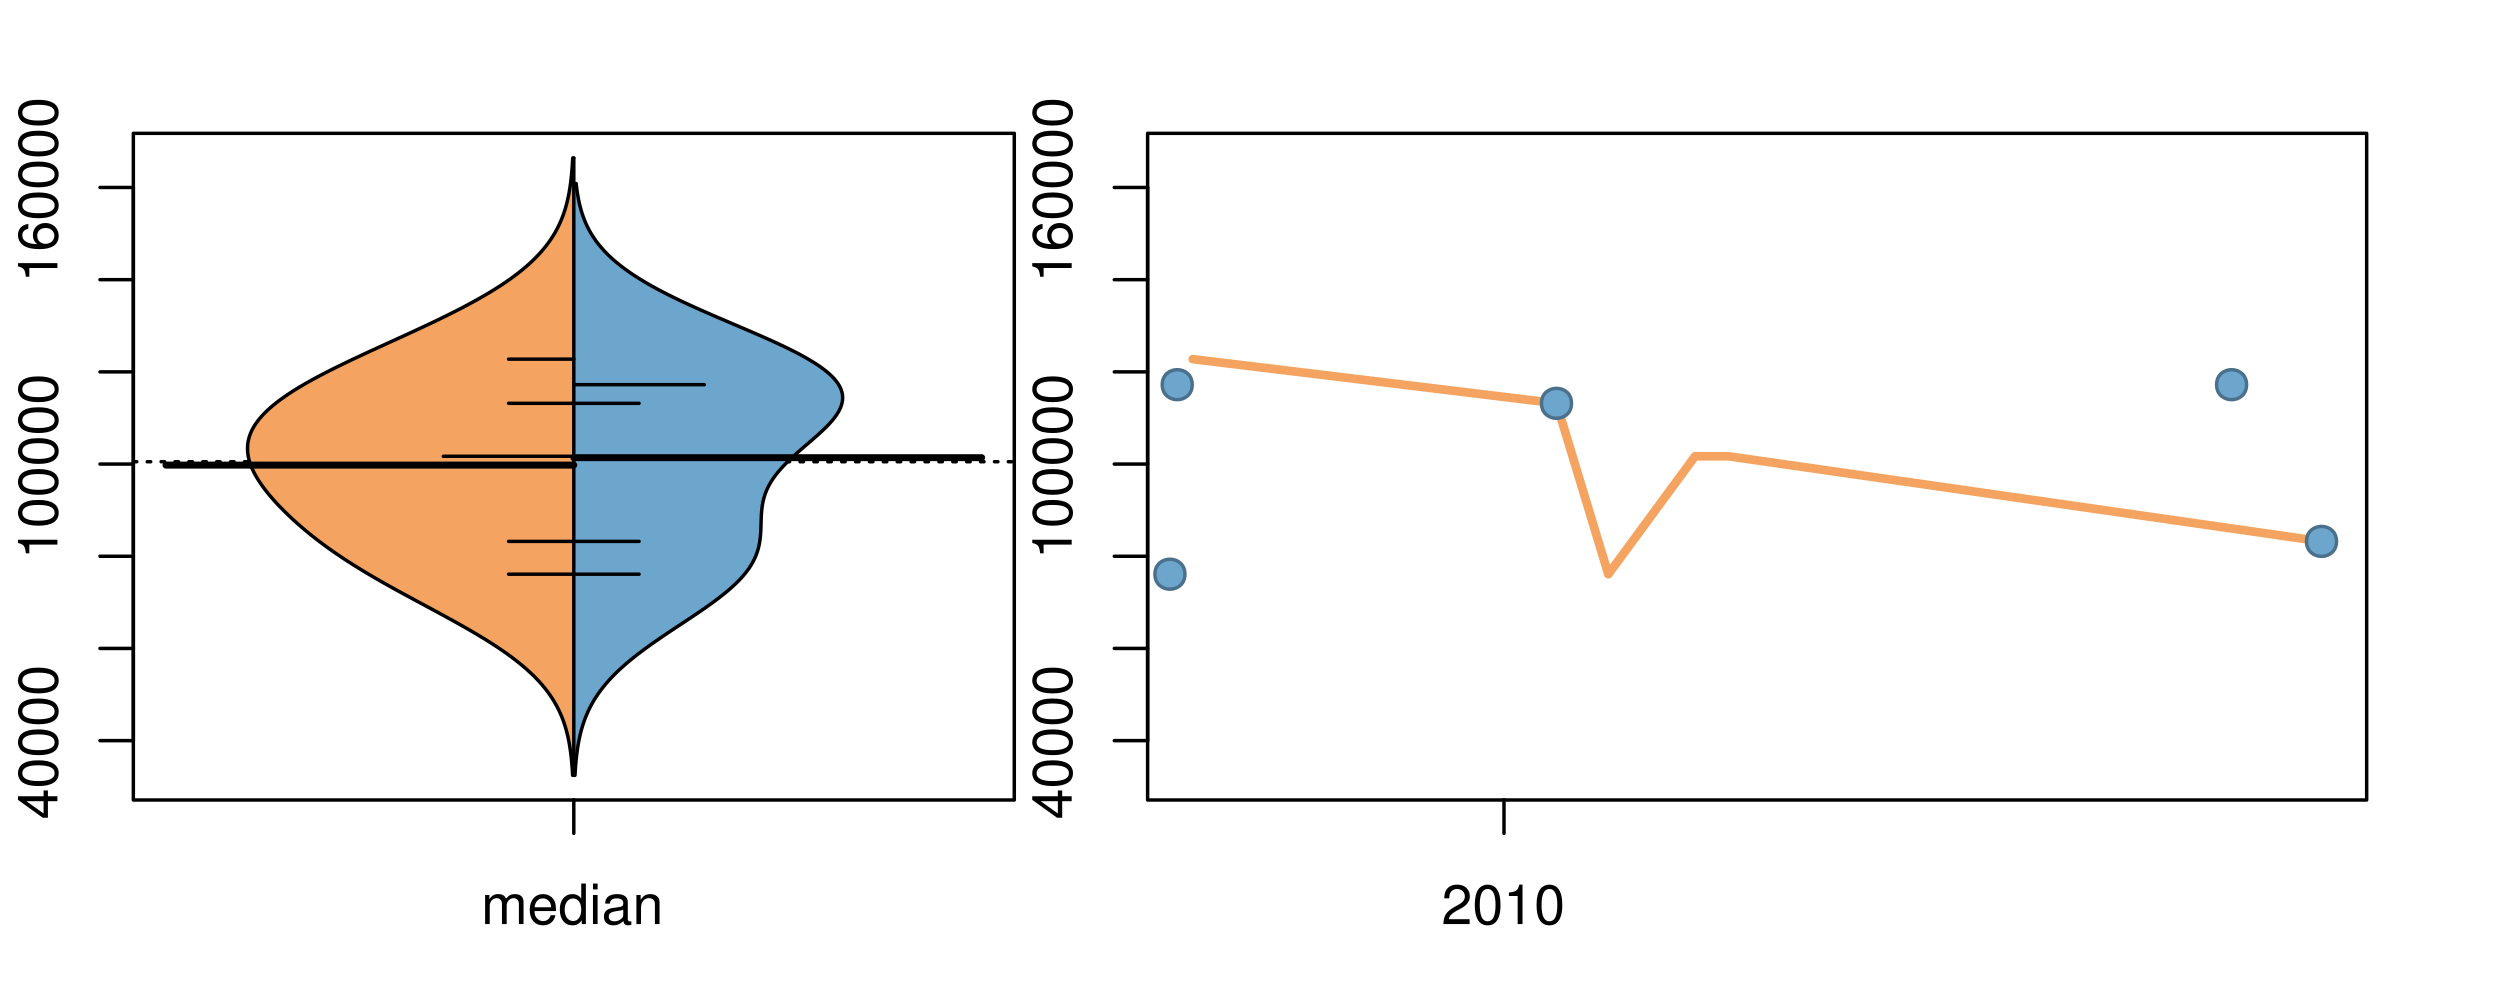 <?xml version="1.0" encoding="UTF-8"?>
<svg xmlns="http://www.w3.org/2000/svg" xmlns:xlink="http://www.w3.org/1999/xlink" width="540pt" height="216pt" viewBox="0 0 540 216" version="1.1">
<defs>
<g>
<symbol overflow="visible" id="glyph0-0">
<path style="stroke:none;" d="M -2.047 -3.922 L 0 -3.922 L 0 -4.984 L -2.047 -4.984 L -2.047 -6.234 L -2.984 -6.234 L -2.984 -4.984 L -8.516 -4.984 L -8.516 -4.203 L -3.156 -0.344 L -2.047 -0.344 Z M -2.984 -3.922 L -2.984 -1.266 L -6.703 -3.922 Z M -2.984 -3.922 "/>
</symbol>
<symbol overflow="visible" id="glyph0-1">
<path style="stroke:none;" d="M -8.516 -3.297 C -8.516 -2.516 -8.156 -1.781 -7.578 -1.344 C -6.828 -0.797 -5.688 -0.516 -4.109 -0.516 C -1.25 -0.516 0.281 -1.469 0.281 -3.297 C 0.281 -5.094 -1.25 -6.078 -4.047 -6.078 C -5.703 -6.078 -6.797 -5.812 -7.578 -5.25 C -8.172 -4.812 -8.516 -4.109 -8.516 -3.297 Z M -7.578 -3.297 C -7.578 -4.438 -6.422 -5 -4.141 -5 C -1.734 -5 -0.594 -4.453 -0.594 -3.281 C -0.594 -2.156 -1.781 -1.594 -4.109 -1.594 C -6.438 -1.594 -7.578 -2.156 -7.578 -3.297 Z M -7.578 -3.297 "/>
</symbol>
<symbol overflow="visible" id="glyph0-2">
<path style="stroke:none;" d="M -6.062 -3.109 L 0 -3.109 L 0 -4.156 L -8.516 -4.156 L -8.516 -3.469 C -7.203 -3.094 -7.016 -2.859 -6.812 -1.219 L -6.062 -1.219 Z M -6.062 -3.109 "/>
</symbol>
<symbol overflow="visible" id="glyph0-3">
<path style="stroke:none;" d="M -6.281 -5.969 C -7.688 -5.766 -8.516 -4.859 -8.516 -3.562 C -8.516 -2.625 -8.047 -1.781 -7.297 -1.281 C -6.469 -0.75 -5.422 -0.516 -3.875 -0.516 C -2.453 -0.516 -1.531 -0.734 -0.781 -1.234 C -0.094 -1.688 0.281 -2.438 0.281 -3.375 C 0.281 -4.984 -0.922 -6.156 -2.594 -6.156 C -4.172 -6.156 -5.297 -5.078 -5.297 -3.547 C -5.297 -2.719 -4.969 -2.047 -4.344 -1.594 C -6.422 -1.609 -7.578 -2.281 -7.578 -3.484 C -7.578 -4.234 -7.109 -4.75 -6.281 -4.922 Z M -4.359 -3.422 C -4.359 -4.438 -3.641 -5.078 -2.516 -5.078 C -1.438 -5.078 -0.656 -4.359 -0.656 -3.391 C -0.656 -2.406 -1.469 -1.656 -2.562 -1.656 C -3.625 -1.656 -4.359 -2.375 -4.359 -3.422 Z M -4.359 -3.422 "/>
</symbol>
<symbol overflow="visible" id="glyph0-4">
<path style="stroke:none;" d="M -8.75 -5.938 L -8.75 -4.938 L -5.5 -4.938 C -6.125 -4.531 -6.469 -3.859 -6.469 -3.016 C -6.469 -1.375 -5.156 -0.312 -3.156 -0.312 C -1.031 -0.312 0.281 -1.359 0.281 -3.047 C 0.281 -3.906 -0.047 -4.516 -0.828 -5.047 L 0 -5.047 L 0 -5.938 Z M -5.531 -3.188 C -5.531 -4.266 -4.578 -4.938 -3.078 -4.938 C -1.625 -4.938 -0.656 -4.25 -0.656 -3.188 C -0.656 -2.094 -1.625 -1.359 -3.094 -1.359 C -4.562 -1.359 -5.531 -2.094 -5.531 -3.188 Z M -5.531 -3.188 "/>
</symbol>
<symbol overflow="visible" id="glyph0-5">
<path style="stroke:none;" d="M -6.281 -3.094 L -6.281 -2.047 L -7.266 -2.047 C -7.688 -2.047 -7.906 -2.297 -7.906 -2.75 C -7.906 -2.828 -7.906 -2.875 -7.891 -3.094 L -8.719 -3.094 C -8.766 -2.875 -8.781 -2.734 -8.781 -2.531 C -8.781 -1.609 -8.25 -1.062 -7.359 -1.062 L -6.281 -1.062 L -6.281 -0.219 L -5.469 -0.219 L -5.469 -1.062 L 0 -1.062 L 0 -2.047 L -5.469 -2.047 L -5.469 -3.094 Z M -6.281 -3.094 "/>
</symbol>
<symbol overflow="visible" id="glyph0-6">
<path style="stroke:none;" d="M 1.516 -6.938 L 1.516 0.266 L 2.109 0.266 L 2.109 -6.938 Z M 1.516 -6.938 "/>
</symbol>
<symbol overflow="visible" id="glyph0-7">
<path style="stroke:none;" d="M -6.469 -3.266 C -6.469 -1.5 -5.203 -0.438 -3.094 -0.438 C -0.984 -0.438 0.281 -1.484 0.281 -3.281 C 0.281 -5.047 -0.984 -6.125 -3.047 -6.125 C -5.219 -6.125 -6.469 -5.078 -6.469 -3.266 Z M -5.547 -3.281 C -5.547 -4.406 -4.625 -5.078 -3.062 -5.078 C -1.578 -5.078 -0.641 -4.375 -0.641 -3.281 C -0.641 -2.156 -1.578 -1.469 -3.094 -1.469 C -4.609 -1.469 -5.547 -2.156 -5.547 -3.281 Z M -5.547 -3.281 "/>
</symbol>
<symbol overflow="visible" id="glyph0-8">
<path style="stroke:none;" d="M -8.75 -1.828 L -8.75 -0.812 L 0 -0.812 L 0 -1.828 Z M -8.75 -1.828 "/>
</symbol>
<symbol overflow="visible" id="glyph0-9">
<path style="stroke:none;" d="M -1.25 -2.297 L -1.25 -1.047 L 0 -1.047 L 0 -2.297 Z M -1.25 -2.297 "/>
</symbol>
<symbol overflow="visible" id="glyph0-10">
<path style="stroke:none;" d="M 0 -3.422 L -6.281 -5.828 L -6.281 -4.703 L -1.188 -2.922 L -6.281 -1.25 L -6.281 -0.125 L 0 -2.328 Z M 0 -3.422 "/>
</symbol>
<symbol overflow="visible" id="glyph0-11">
<path style="stroke:none;" d="M -0.594 -6.422 C -0.562 -6.312 -0.562 -6.266 -0.562 -6.203 C -0.562 -5.859 -0.75 -5.656 -1.062 -5.656 L -4.75 -5.656 C -5.875 -5.656 -6.469 -4.844 -6.469 -3.297 C -6.469 -2.391 -6.203 -1.625 -5.734 -1.219 C -5.406 -0.922 -5.047 -0.797 -4.422 -0.781 L -4.422 -1.781 C -5.203 -1.875 -5.547 -2.328 -5.547 -3.266 C -5.547 -4.156 -5.203 -4.672 -4.609 -4.672 L -4.344 -4.672 C -3.922 -4.672 -3.75 -4.422 -3.641 -3.625 C -3.469 -2.203 -3.422 -1.984 -3.266 -1.609 C -2.969 -0.875 -2.406 -0.5 -1.578 -0.5 C -0.438 -0.5 0.281 -1.297 0.281 -2.562 C 0.281 -3.359 0 -4 -0.641 -4.703 C -0.016 -4.781 0.281 -5.094 0.281 -5.734 C 0.281 -5.938 0.25 -6.094 0.172 -6.422 Z M -1.984 -4.672 C -1.641 -4.672 -1.438 -4.578 -1.156 -4.266 C -0.797 -3.859 -0.594 -3.375 -0.594 -2.781 C -0.594 -2 -0.969 -1.547 -1.609 -1.547 C -2.266 -1.547 -2.609 -1.984 -2.766 -3.062 C -2.906 -4.109 -2.953 -4.328 -3.109 -4.672 Z M -1.984 -4.672 "/>
</symbol>
<symbol overflow="visible" id="glyph0-12">
<path style="stroke:none;" d="M 0 -5.781 L -6.281 -5.781 L -6.281 -4.781 L -2.719 -4.781 C -1.438 -4.781 -0.594 -4.109 -0.594 -3.078 C -0.594 -2.281 -1.078 -1.781 -1.844 -1.781 L -6.281 -1.781 L -6.281 -0.781 L -1.438 -0.781 C -0.391 -0.781 0.281 -1.562 0.281 -2.781 C 0.281 -3.703 -0.047 -4.297 -0.875 -4.891 L 0 -4.891 Z M 0 -5.781 "/>
</symbol>
<symbol overflow="visible" id="glyph0-13">
<path style="stroke:none;" d="M -2.812 -6.156 C -3.766 -6.156 -4.344 -6.078 -4.812 -5.906 C -5.844 -5.5 -6.469 -4.531 -6.469 -3.359 C -6.469 -1.609 -5.125 -0.484 -3.062 -0.484 C -1 -0.484 0.281 -1.578 0.281 -3.344 C 0.281 -4.781 -0.547 -5.766 -1.906 -6.031 L -1.906 -5.016 C -1.078 -4.734 -0.641 -4.172 -0.641 -3.375 C -0.641 -2.734 -0.938 -2.203 -1.469 -1.859 C -1.828 -1.625 -2.188 -1.531 -2.812 -1.531 Z M -3.625 -1.547 C -4.781 -1.625 -5.547 -2.344 -5.547 -3.344 C -5.547 -4.328 -4.734 -5.094 -3.703 -5.094 C -3.672 -5.094 -3.641 -5.094 -3.625 -5.078 Z M -3.625 -1.547 "/>
</symbol>
<symbol overflow="visible" id="glyph1-0">
<path style="stroke:none;" d="M 0.844 -6.281 L 0.844 0 L 1.844 0 L 1.844 -3.953 C 1.844 -4.859 2.516 -5.594 3.328 -5.594 C 4.062 -5.594 4.484 -5.141 4.484 -4.328 L 4.484 0 L 5.5 0 L 5.5 -3.953 C 5.5 -4.859 6.156 -5.594 6.969 -5.594 C 7.703 -5.594 8.141 -5.125 8.141 -4.328 L 8.141 0 L 9.141 0 L 9.141 -4.719 C 9.141 -5.844 8.5 -6.469 7.312 -6.469 C 6.484 -6.469 5.969 -6.219 5.391 -5.516 C 5.016 -6.188 4.516 -6.469 3.703 -6.469 C 2.859 -6.469 2.297 -6.156 1.766 -5.406 L 1.766 -6.281 Z M 0.844 -6.281 "/>
</symbol>
<symbol overflow="visible" id="glyph1-1">
<path style="stroke:none;" d="M 6.156 -2.812 C 6.156 -3.766 6.078 -4.344 5.906 -4.812 C 5.5 -5.844 4.531 -6.469 3.359 -6.469 C 1.609 -6.469 0.484 -5.125 0.484 -3.062 C 0.484 -1 1.578 0.281 3.344 0.281 C 4.781 0.281 5.766 -0.547 6.031 -1.906 L 5.016 -1.906 C 4.734 -1.078 4.172 -0.641 3.375 -0.641 C 2.734 -0.641 2.203 -0.938 1.859 -1.469 C 1.625 -1.828 1.531 -2.188 1.531 -2.812 Z M 1.547 -3.625 C 1.625 -4.781 2.344 -5.547 3.344 -5.547 C 4.328 -5.547 5.094 -4.734 5.094 -3.703 C 5.094 -3.672 5.094 -3.641 5.078 -3.625 Z M 1.547 -3.625 "/>
</symbol>
<symbol overflow="visible" id="glyph1-2">
<path style="stroke:none;" d="M 5.938 -8.75 L 4.938 -8.75 L 4.938 -5.5 C 4.531 -6.125 3.859 -6.469 3.016 -6.469 C 1.375 -6.469 0.312 -5.156 0.312 -3.156 C 0.312 -1.031 1.359 0.281 3.047 0.281 C 3.906 0.281 4.516 -0.047 5.047 -0.828 L 5.047 0 L 5.938 0 Z M 3.188 -5.531 C 4.266 -5.531 4.938 -4.578 4.938 -3.078 C 4.938 -1.625 4.25 -0.656 3.188 -0.656 C 2.094 -0.656 1.359 -1.625 1.359 -3.094 C 1.359 -4.562 2.094 -5.531 3.188 -5.531 Z M 3.188 -5.531 "/>
</symbol>
<symbol overflow="visible" id="glyph1-3">
<path style="stroke:none;" d="M 1.797 -6.281 L 0.797 -6.281 L 0.797 0 L 1.797 0 Z M 1.797 -8.75 L 0.797 -8.75 L 0.797 -7.484 L 1.797 -7.484 Z M 1.797 -8.75 "/>
</symbol>
<symbol overflow="visible" id="glyph1-4">
<path style="stroke:none;" d="M 6.422 -0.594 C 6.312 -0.562 6.266 -0.562 6.203 -0.562 C 5.859 -0.562 5.656 -0.75 5.656 -1.062 L 5.656 -4.75 C 5.656 -5.875 4.844 -6.469 3.297 -6.469 C 2.391 -6.469 1.625 -6.203 1.219 -5.734 C 0.922 -5.406 0.797 -5.047 0.781 -4.422 L 1.781 -4.422 C 1.875 -5.203 2.328 -5.547 3.266 -5.547 C 4.156 -5.547 4.672 -5.203 4.672 -4.609 L 4.672 -4.344 C 4.672 -3.922 4.422 -3.75 3.625 -3.641 C 2.203 -3.469 1.984 -3.422 1.609 -3.266 C 0.875 -2.969 0.5 -2.406 0.5 -1.578 C 0.5 -0.438 1.297 0.281 2.562 0.281 C 3.359 0.281 4 0 4.703 -0.641 C 4.781 -0.016 5.094 0.281 5.734 0.281 C 5.938 0.281 6.094 0.25 6.422 0.172 Z M 4.672 -1.984 C 4.672 -1.641 4.578 -1.438 4.266 -1.156 C 3.859 -0.797 3.375 -0.594 2.781 -0.594 C 2 -0.594 1.547 -0.969 1.547 -1.609 C 1.547 -2.266 1.984 -2.609 3.062 -2.766 C 4.109 -2.906 4.328 -2.953 4.672 -3.109 Z M 4.672 -1.984 "/>
</symbol>
<symbol overflow="visible" id="glyph1-5">
<path style="stroke:none;" d="M 0.844 -6.281 L 0.844 0 L 1.844 0 L 1.844 -3.469 C 1.844 -4.75 2.516 -5.594 3.547 -5.594 C 4.344 -5.594 4.844 -5.109 4.844 -4.359 L 4.844 0 L 5.844 0 L 5.844 -4.75 C 5.844 -5.797 5.062 -6.469 3.859 -6.469 C 2.922 -6.469 2.312 -6.109 1.766 -5.234 L 1.766 -6.281 Z M 0.844 -6.281 "/>
</symbol>
<symbol overflow="visible" id="glyph1-6">
<path style="stroke:none;" d="M 6.078 -1.047 L 1.594 -1.047 C 1.703 -1.734 2.094 -2.188 3.125 -2.797 L 4.328 -3.438 C 5.516 -4.094 6.125 -4.969 6.125 -6.016 C 6.125 -6.719 5.844 -7.375 5.344 -7.844 C 4.844 -8.297 4.219 -8.516 3.406 -8.516 C 2.328 -8.516 1.531 -8.125 1.062 -7.406 C 0.75 -6.953 0.625 -6.422 0.594 -5.562 L 1.656 -5.562 C 1.688 -6.125 1.766 -6.484 1.906 -6.75 C 2.188 -7.266 2.734 -7.578 3.375 -7.578 C 4.328 -7.578 5.047 -6.906 5.047 -5.984 C 5.047 -5.312 4.656 -4.734 3.906 -4.312 L 2.797 -3.688 C 1.016 -2.672 0.5 -1.875 0.406 0 L 6.078 0 Z M 6.078 -1.047 "/>
</symbol>
<symbol overflow="visible" id="glyph1-7">
<path style="stroke:none;" d="M 3.297 -8.516 C 2.516 -8.516 1.781 -8.156 1.344 -7.578 C 0.797 -6.828 0.516 -5.688 0.516 -4.109 C 0.516 -1.25 1.469 0.281 3.297 0.281 C 5.094 0.281 6.078 -1.25 6.078 -4.047 C 6.078 -5.703 5.812 -6.797 5.25 -7.578 C 4.812 -8.172 4.109 -8.516 3.297 -8.516 Z M 3.297 -7.578 C 4.438 -7.578 5 -6.422 5 -4.141 C 5 -1.734 4.453 -0.594 3.281 -0.594 C 2.156 -0.594 1.594 -1.781 1.594 -4.109 C 1.594 -6.438 2.156 -7.578 3.297 -7.578 Z M 3.297 -7.578 "/>
</symbol>
<symbol overflow="visible" id="glyph1-8">
<path style="stroke:none;" d="M 3.109 -6.062 L 3.109 0 L 4.156 0 L 4.156 -8.516 L 3.469 -8.516 C 3.094 -7.203 2.859 -7.016 1.219 -6.812 L 1.219 -6.062 Z M 3.109 -6.062 "/>
</symbol>
</g>
<clipPath id="clip1">
  <path d="M 28.801 28.801 L 220.086 28.801 L 220.086 173.801 L 28.801 173.801 Z M 28.801 28.801 "/>
</clipPath>
<clipPath id="clip2">
  <path d="M 247.887 28.801 L 512.199 28.801 L 512.199 173.801 L 247.887 173.801 Z M 247.887 28.801 "/>
</clipPath>
<clipPath id="clip3">
  <path d="M 233.484 14.398 L 526.598 14.398 L 526.598 188.199 L 233.484 188.199 Z M 233.484 14.398 "/>
</clipPath>
<clipPath id="clip4">
  <path d="M 247.887 28.801 L 512.199 28.801 L 512.199 173.801 L 247.887 173.801 Z M 247.887 28.801 "/>
</clipPath>
</defs>
<g id="surface966">
<path style="fill:none;stroke-width:0.75;stroke-linecap:round;stroke-linejoin:round;stroke:rgb(0%,0%,0%);stroke-opacity:1;stroke-miterlimit:10;" d="M 28.801 172.801 L 219.086 172.801 L 219.086 28.801 L 28.801 28.801 L 28.801 172.801 "/>
<path style="fill:none;stroke-width:0.75;stroke-linecap:round;stroke-linejoin:round;stroke:rgb(0%,0%,0%);stroke-opacity:1;stroke-miterlimit:10;" d="M 28.801 159.977 L 28.801 40.496 "/>
<path style="fill:none;stroke-width:0.75;stroke-linecap:round;stroke-linejoin:round;stroke:rgb(0%,0%,0%);stroke-opacity:1;stroke-miterlimit:10;" d="M 28.801 159.977 L 21.602 159.977 "/>
<path style="fill:none;stroke-width:0.75;stroke-linecap:round;stroke-linejoin:round;stroke:rgb(0%,0%,0%);stroke-opacity:1;stroke-miterlimit:10;" d="M 28.801 140.062 L 21.602 140.062 "/>
<path style="fill:none;stroke-width:0.75;stroke-linecap:round;stroke-linejoin:round;stroke:rgb(0%,0%,0%);stroke-opacity:1;stroke-miterlimit:10;" d="M 28.801 120.148 L 21.602 120.148 "/>
<path style="fill:none;stroke-width:0.75;stroke-linecap:round;stroke-linejoin:round;stroke:rgb(0%,0%,0%);stroke-opacity:1;stroke-miterlimit:10;" d="M 28.801 100.238 L 21.602 100.238 "/>
<path style="fill:none;stroke-width:0.75;stroke-linecap:round;stroke-linejoin:round;stroke:rgb(0%,0%,0%);stroke-opacity:1;stroke-miterlimit:10;" d="M 28.801 80.324 L 21.602 80.324 "/>
<path style="fill:none;stroke-width:0.75;stroke-linecap:round;stroke-linejoin:round;stroke:rgb(0%,0%,0%);stroke-opacity:1;stroke-miterlimit:10;" d="M 28.801 60.41 L 21.602 60.41 "/>
<path style="fill:none;stroke-width:0.75;stroke-linecap:round;stroke-linejoin:round;stroke:rgb(0%,0%,0%);stroke-opacity:1;stroke-miterlimit:10;" d="M 28.801 40.496 L 21.602 40.496 "/>
<g style="fill:rgb(0%,0%,0%);fill-opacity:1;">
  <use xlink:href="#glyph0-0" x="12.396" y="176.977"/>
  <use xlink:href="#glyph0-1" x="12.396" y="170.305"/>
  <use xlink:href="#glyph0-1" x="12.396" y="163.633"/>
  <use xlink:href="#glyph0-1" x="12.396" y="156.961"/>
  <use xlink:href="#glyph0-1" x="12.396" y="150.289"/>
</g>
<g style="fill:rgb(0%,0%,0%);fill-opacity:1;">
  <use xlink:href="#glyph0-2" x="12.396" y="120.738"/>
  <use xlink:href="#glyph0-1" x="12.396" y="114.066"/>
  <use xlink:href="#glyph0-1" x="12.396" y="107.395"/>
  <use xlink:href="#glyph0-1" x="12.396" y="100.723"/>
  <use xlink:href="#glyph0-1" x="12.396" y="94.051"/>
  <use xlink:href="#glyph0-1" x="12.396" y="87.379"/>
</g>
<g style="fill:rgb(0%,0%,0%);fill-opacity:1;">
  <use xlink:href="#glyph0-2" x="12.396" y="60.996"/>
  <use xlink:href="#glyph0-3" x="12.396" y="54.324"/>
  <use xlink:href="#glyph0-1" x="12.396" y="47.652"/>
  <use xlink:href="#glyph0-1" x="12.396" y="40.98"/>
  <use xlink:href="#glyph0-1" x="12.396" y="34.309"/>
  <use xlink:href="#glyph0-1" x="12.396" y="27.637"/>
</g>
<path style="fill:none;stroke-width:0.75;stroke-linecap:round;stroke-linejoin:round;stroke:rgb(0%,0%,0%);stroke-opacity:1;stroke-miterlimit:10;" d="M 123.941 172.801 L 123.941 172.801 "/>
<path style="fill:none;stroke-width:0.75;stroke-linecap:round;stroke-linejoin:round;stroke:rgb(0%,0%,0%);stroke-opacity:1;stroke-miterlimit:10;" d="M 123.941 172.801 L 123.941 180 "/>
<g style="fill:rgb(0%,0%,0%);fill-opacity:1;">
  <use xlink:href="#glyph1-0" x="103.941" y="199.596"/>
  <use xlink:href="#glyph1-1" x="113.938" y="199.596"/>
  <use xlink:href="#glyph1-2" x="120.609" y="199.596"/>
  <use xlink:href="#glyph1-3" x="127.281" y="199.596"/>
  <use xlink:href="#glyph1-4" x="129.945" y="199.596"/>
  <use xlink:href="#glyph1-5" x="136.617" y="199.596"/>
</g>
<g clip-path="url(#clip1)" clip-rule="nonzero">
<path style="fill:none;stroke-width:0.75;stroke-linecap:round;stroke-linejoin:round;stroke:rgb(0%,0%,0%);stroke-opacity:1;stroke-dasharray:0.75,2.25;stroke-miterlimit:10;" d="M 28.801 99.73 L 219.086 99.73 "/>
<path style=" stroke:none;fill-rule:nonzero;fill:rgb(95.686%,64.314%,37.647%);fill-opacity:1;" d="M 123.941 34.133 L 123.707 34.133 L 123.691 34.395 L 123.68 34.656 L 123.664 34.918 L 123.648 35.176 L 123.617 35.699 L 123.578 36.223 L 123.559 36.48 L 123.539 36.742 L 123.492 37.266 L 123.469 37.523 L 123.445 37.785 L 123.363 38.57 L 123.332 38.828 L 123.305 39.09 L 123.27 39.352 L 123.238 39.613 L 123.199 39.875 L 123.164 40.133 L 123.086 40.656 L 123 41.18 L 122.953 41.438 L 122.859 41.961 L 122.809 42.223 L 122.754 42.484 L 122.699 42.742 L 122.582 43.266 L 122.52 43.527 L 122.453 43.789 L 122.387 44.047 L 122.246 44.57 L 122.172 44.832 L 122.094 45.094 L 122.012 45.352 L 121.93 45.613 L 121.844 45.875 L 121.664 46.398 L 121.566 46.656 L 121.469 46.918 L 121.258 47.441 L 121.148 47.703 L 121.035 47.961 L 120.801 48.484 L 120.676 48.746 L 120.547 49.008 L 120.414 49.266 L 120.277 49.527 L 120.137 49.789 L 119.992 50.051 L 119.844 50.312 L 119.688 50.57 L 119.531 50.832 L 119.367 51.094 L 119.199 51.355 L 119.027 51.617 L 118.852 51.875 L 118.668 52.137 L 118.48 52.398 L 118.289 52.66 L 118.09 52.922 L 117.891 53.18 L 117.469 53.703 L 117.25 53.965 L 117.027 54.227 L 116.797 54.484 L 116.562 54.746 L 116.32 55.008 L 116.074 55.27 L 115.82 55.527 L 115.562 55.789 L 115.301 56.051 L 115.031 56.312 L 114.754 56.574 L 114.473 56.832 L 114.188 57.094 L 113.594 57.617 L 113.285 57.879 L 112.977 58.137 L 112.656 58.398 L 112.332 58.66 L 112 58.922 L 111.664 59.184 L 111.32 59.441 L 110.973 59.703 L 110.617 59.965 L 110.254 60.227 L 109.887 60.488 L 109.512 60.746 L 109.133 61.008 L 108.746 61.27 L 108.355 61.531 L 107.953 61.793 L 107.551 62.051 L 106.723 62.574 L 105.871 63.098 L 105.438 63.355 L 104.996 63.617 L 104.551 63.879 L 104.098 64.141 L 103.641 64.402 L 103.18 64.66 L 102.711 64.922 L 102.238 65.184 L 101.762 65.445 L 101.277 65.707 L 100.789 65.965 L 99.797 66.488 L 98.789 67.012 L 98.273 67.27 L 97.758 67.531 L 97.238 67.793 L 96.715 68.055 L 96.188 68.316 L 95.656 68.574 L 95.121 68.836 L 94.578 69.098 L 94.039 69.359 L 93.492 69.621 L 92.945 69.879 L 92.395 70.141 L 91.84 70.402 L 90.723 70.926 L 90.164 71.184 L 89.602 71.445 L 87.902 72.23 L 87.332 72.488 L 85.621 73.273 L 85.051 73.531 L 84.477 73.793 L 83.906 74.055 L 83.332 74.316 L 82.762 74.578 L 82.191 74.836 L 80.48 75.621 L 79.914 75.883 L 79.348 76.141 L 78.223 76.664 L 77.664 76.926 L 77.109 77.188 L 76.555 77.445 L 76 77.707 L 74.906 78.23 L 74.367 78.492 L 73.828 78.75 L 73.293 79.012 L 72.762 79.273 L 72.234 79.535 L 71.715 79.797 L 71.195 80.055 L 70.172 80.578 L 69.172 81.102 L 68.68 81.359 L 68.195 81.621 L 67.715 81.883 L 67.238 82.145 L 66.77 82.406 L 66.309 82.664 L 65.852 82.926 L 65.402 83.188 L 64.961 83.449 L 64.527 83.711 L 64.094 83.969 L 63.676 84.23 L 63.262 84.492 L 62.855 84.754 L 62.457 85.016 L 62.066 85.273 L 61.684 85.535 L 61.309 85.797 L 60.941 86.059 L 60.582 86.32 L 60.23 86.578 L 59.887 86.84 L 59.555 87.102 L 59.227 87.363 L 58.914 87.625 L 58.602 87.883 L 58.016 88.406 L 57.734 88.668 L 57.461 88.93 L 57.199 89.188 L 56.941 89.449 L 56.699 89.711 L 56.461 89.973 L 56.234 90.234 L 56.016 90.492 L 55.805 90.754 L 55.414 91.277 L 55.234 91.539 L 55.059 91.797 L 54.898 92.059 L 54.742 92.32 L 54.598 92.582 L 54.461 92.84 L 54.336 93.102 L 54.219 93.363 L 54.105 93.625 L 54.008 93.887 L 53.914 94.145 L 53.832 94.406 L 53.758 94.668 L 53.691 94.93 L 53.633 95.191 L 53.586 95.449 L 53.543 95.711 L 53.488 96.234 L 53.477 96.496 L 53.465 96.754 L 53.469 97.016 L 53.477 97.277 L 53.492 97.539 L 53.516 97.801 L 53.543 98.059 L 53.582 98.32 L 53.625 98.582 L 53.684 98.844 L 53.738 99.105 L 53.809 99.363 L 53.879 99.625 L 53.961 99.887 L 54.047 100.148 L 54.141 100.41 L 54.238 100.668 L 54.344 100.93 L 54.453 101.191 L 54.57 101.453 L 54.695 101.715 L 54.824 101.973 L 54.957 102.234 L 55.094 102.496 L 55.391 103.02 L 55.547 103.277 L 55.707 103.539 L 55.871 103.801 L 56.215 104.324 L 56.395 104.582 L 56.578 104.844 L 56.766 105.105 L 56.957 105.367 L 57.156 105.629 L 57.352 105.887 L 57.766 106.41 L 57.977 106.672 L 58.191 106.934 L 58.414 107.191 L 58.637 107.453 L 59.09 107.977 L 59.324 108.238 L 59.562 108.496 L 59.801 108.758 L 60.293 109.281 L 60.543 109.543 L 60.793 109.801 L 61.309 110.324 L 61.574 110.586 L 61.84 110.844 L 62.379 111.367 L 62.934 111.891 L 63.215 112.148 L 63.5 112.41 L 64.078 112.934 L 64.371 113.195 L 64.672 113.453 L 64.969 113.715 L 65.578 114.238 L 65.891 114.5 L 66.203 114.758 L 66.52 115.02 L 66.84 115.281 L 67.164 115.543 L 67.492 115.805 L 67.82 116.062 L 68.492 116.586 L 68.836 116.848 L 69.176 117.109 L 69.527 117.367 L 69.875 117.629 L 70.234 117.891 L 70.59 118.152 L 70.953 118.414 L 71.32 118.672 L 71.688 118.934 L 72.438 119.457 L 72.82 119.719 L 73.203 119.977 L 73.984 120.5 L 74.379 120.762 L 74.777 121.023 L 75.18 121.281 L 75.586 121.543 L 75.996 121.805 L 76.41 122.066 L 76.828 122.328 L 77.246 122.586 L 78.098 123.109 L 78.965 123.633 L 79.398 123.891 L 79.84 124.152 L 80.73 124.676 L 81.18 124.938 L 81.633 125.195 L 82.086 125.457 L 82.547 125.719 L 83.004 125.98 L 83.469 126.242 L 83.934 126.5 L 85.34 127.285 L 85.816 127.547 L 86.289 127.805 L 86.766 128.066 L 87.727 128.59 L 88.207 128.848 L 88.688 129.109 L 89.172 129.371 L 89.652 129.633 L 90.137 129.895 L 90.625 130.152 L 92.562 131.199 L 93.047 131.457 L 93.535 131.719 L 94.016 131.98 L 94.5 132.242 L 94.98 132.504 L 95.461 132.762 L 96.422 133.285 L 96.898 133.547 L 97.371 133.809 L 97.844 134.066 L 98.316 134.328 L 98.785 134.59 L 99.715 135.113 L 100.172 135.371 L 100.633 135.633 L 101.539 136.156 L 101.988 136.418 L 102.434 136.676 L 102.875 136.938 L 103.312 137.199 L 103.746 137.461 L 104.176 137.723 L 104.602 137.98 L 105.023 138.242 L 105.441 138.504 L 105.855 138.766 L 106.266 139.027 L 106.668 139.285 L 107.07 139.547 L 107.465 139.809 L 107.855 140.07 L 108.238 140.332 L 108.621 140.59 L 109.363 141.113 L 110.09 141.637 L 110.441 141.895 L 110.789 142.156 L 111.133 142.418 L 111.473 142.68 L 111.805 142.941 L 112.129 143.199 L 112.453 143.461 L 112.77 143.723 L 113.078 143.984 L 113.383 144.246 L 113.684 144.504 L 113.977 144.766 L 114.547 145.289 L 114.82 145.551 L 115.094 145.809 L 115.359 146.07 L 115.617 146.332 L 115.871 146.594 L 116.121 146.852 L 116.605 147.375 L 116.836 147.637 L 117.062 147.898 L 117.285 148.156 L 117.5 148.418 L 117.711 148.68 L 117.918 148.941 L 118.121 149.203 L 118.316 149.461 L 118.508 149.723 L 118.875 150.246 L 119.051 150.508 L 119.223 150.766 L 119.391 151.027 L 119.555 151.289 L 119.711 151.551 L 119.863 151.812 L 120.012 152.07 L 120.16 152.332 L 120.434 152.855 L 120.566 153.117 L 120.695 153.375 L 120.82 153.637 L 120.941 153.898 L 121.059 154.16 L 121.168 154.422 L 121.281 154.68 L 121.387 154.941 L 121.488 155.203 L 121.684 155.727 L 121.773 155.984 L 121.863 156.246 L 122.035 156.77 L 122.113 157.031 L 122.191 157.289 L 122.34 157.812 L 122.41 158.074 L 122.473 158.336 L 122.539 158.594 L 122.602 158.855 L 122.719 159.379 L 122.773 159.641 L 122.824 159.898 L 122.879 160.16 L 123.02 160.945 L 123.062 161.203 L 123.219 162.25 L 123.254 162.508 L 123.379 163.555 L 123.406 163.812 L 123.434 164.074 L 123.457 164.336 L 123.484 164.598 L 123.508 164.855 L 123.527 165.117 L 123.551 165.379 L 123.59 165.902 L 123.609 166.16 L 123.641 166.684 L 123.66 166.945 L 123.672 167.207 L 123.688 167.465 L 123.941 167.465 Z M 123.941 34.133 "/>
<path style="fill:none;stroke-width:0.75;stroke-linecap:round;stroke-linejoin:round;stroke:rgb(0%,0%,0%);stroke-opacity:1;stroke-miterlimit:10;" d="M 123.941 34.133 L 123.707 34.133 L 123.691 34.395 L 123.68 34.656 L 123.664 34.918 L 123.648 35.176 L 123.617 35.699 L 123.578 36.223 L 123.559 36.48 L 123.539 36.742 L 123.492 37.266 L 123.469 37.523 L 123.445 37.785 L 123.363 38.57 L 123.332 38.828 L 123.305 39.09 L 123.27 39.352 L 123.238 39.613 L 123.199 39.875 L 123.164 40.133 L 123.086 40.656 L 123 41.18 L 122.953 41.438 L 122.859 41.961 L 122.809 42.223 L 122.754 42.484 L 122.699 42.742 L 122.582 43.266 L 122.52 43.527 L 122.453 43.789 L 122.387 44.047 L 122.246 44.57 L 122.172 44.832 L 122.094 45.094 L 122.012 45.352 L 121.93 45.613 L 121.844 45.875 L 121.664 46.398 L 121.566 46.656 L 121.469 46.918 L 121.258 47.441 L 121.148 47.703 L 121.035 47.961 L 120.801 48.484 L 120.676 48.746 L 120.547 49.008 L 120.414 49.266 L 120.277 49.527 L 120.137 49.789 L 119.992 50.051 L 119.844 50.312 L 119.688 50.57 L 119.531 50.832 L 119.367 51.094 L 119.199 51.355 L 119.027 51.617 L 118.852 51.875 L 118.668 52.137 L 118.48 52.398 L 118.289 52.66 L 118.09 52.922 L 117.891 53.18 L 117.469 53.703 L 117.25 53.965 L 117.027 54.227 L 116.797 54.484 L 116.562 54.746 L 116.32 55.008 L 116.074 55.27 L 115.82 55.527 L 115.562 55.789 L 115.301 56.051 L 115.031 56.312 L 114.754 56.574 L 114.473 56.832 L 114.188 57.094 L 113.594 57.617 L 113.285 57.879 L 112.977 58.137 L 112.656 58.398 L 112.332 58.66 L 112 58.922 L 111.664 59.184 L 111.32 59.441 L 110.973 59.703 L 110.617 59.965 L 110.254 60.227 L 109.887 60.488 L 109.512 60.746 L 109.133 61.008 L 108.746 61.27 L 108.355 61.531 L 107.953 61.793 L 107.551 62.051 L 106.723 62.574 L 105.871 63.098 L 105.438 63.355 L 104.996 63.617 L 104.551 63.879 L 104.098 64.141 L 103.641 64.402 L 103.18 64.66 L 102.711 64.922 L 102.238 65.184 L 101.762 65.445 L 101.277 65.707 L 100.789 65.965 L 99.797 66.488 L 98.789 67.012 L 98.273 67.27 L 97.758 67.531 L 97.238 67.793 L 96.715 68.055 L 96.188 68.316 L 95.656 68.574 L 95.121 68.836 L 94.578 69.098 L 94.039 69.359 L 93.492 69.621 L 92.945 69.879 L 92.395 70.141 L 91.84 70.402 L 90.723 70.926 L 90.164 71.184 L 89.602 71.445 L 87.902 72.23 L 87.332 72.488 L 85.621 73.273 L 85.051 73.531 L 84.477 73.793 L 83.906 74.055 L 83.332 74.316 L 82.762 74.578 L 82.191 74.836 L 80.48 75.621 L 79.914 75.883 L 79.348 76.141 L 78.223 76.664 L 77.664 76.926 L 77.109 77.188 L 76.555 77.445 L 76 77.707 L 74.906 78.23 L 74.367 78.492 L 73.828 78.75 L 73.293 79.012 L 72.762 79.273 L 72.234 79.535 L 71.715 79.797 L 71.195 80.055 L 70.172 80.578 L 69.172 81.102 L 68.68 81.359 L 68.195 81.621 L 67.715 81.883 L 67.238 82.145 L 66.77 82.406 L 66.309 82.664 L 65.852 82.926 L 65.402 83.188 L 64.961 83.449 L 64.527 83.711 L 64.094 83.969 L 63.676 84.23 L 63.262 84.492 L 62.855 84.754 L 62.457 85.016 L 62.066 85.273 L 61.684 85.535 L 61.309 85.797 L 60.941 86.059 L 60.582 86.32 L 60.23 86.578 L 59.887 86.84 L 59.555 87.102 L 59.227 87.363 L 58.914 87.625 L 58.602 87.883 L 58.016 88.406 L 57.734 88.668 L 57.461 88.93 L 57.199 89.188 L 56.941 89.449 L 56.699 89.711 L 56.461 89.973 L 56.234 90.234 L 56.016 90.492 L 55.805 90.754 L 55.414 91.277 L 55.234 91.539 L 55.059 91.797 L 54.898 92.059 L 54.742 92.32 L 54.598 92.582 L 54.461 92.84 L 54.336 93.102 L 54.219 93.363 L 54.105 93.625 L 54.008 93.887 L 53.914 94.145 L 53.832 94.406 L 53.758 94.668 L 53.691 94.93 L 53.633 95.191 L 53.586 95.449 L 53.543 95.711 L 53.488 96.234 L 53.477 96.496 L 53.465 96.754 L 53.469 97.016 L 53.477 97.277 L 53.492 97.539 L 53.516 97.801 L 53.543 98.059 L 53.582 98.32 L 53.625 98.582 L 53.684 98.844 L 53.738 99.105 L 53.809 99.363 L 53.879 99.625 L 53.961 99.887 L 54.047 100.148 L 54.141 100.41 L 54.238 100.668 L 54.344 100.93 L 54.453 101.191 L 54.57 101.453 L 54.695 101.715 L 54.824 101.973 L 54.957 102.234 L 55.094 102.496 L 55.391 103.02 L 55.547 103.277 L 55.707 103.539 L 55.871 103.801 L 56.215 104.324 L 56.395 104.582 L 56.578 104.844 L 56.766 105.105 L 56.957 105.367 L 57.156 105.629 L 57.352 105.887 L 57.766 106.41 L 57.977 106.672 L 58.191 106.934 L 58.414 107.191 L 58.637 107.453 L 59.09 107.977 L 59.324 108.238 L 59.562 108.496 L 59.801 108.758 L 60.293 109.281 L 60.543 109.543 L 60.793 109.801 L 61.309 110.324 L 61.574 110.586 L 61.84 110.844 L 62.379 111.367 L 62.934 111.891 L 63.215 112.148 L 63.5 112.41 L 64.078 112.934 L 64.371 113.195 L 64.672 113.453 L 64.969 113.715 L 65.578 114.238 L 65.891 114.5 L 66.203 114.758 L 66.52 115.02 L 66.84 115.281 L 67.164 115.543 L 67.492 115.805 L 67.82 116.062 L 68.492 116.586 L 68.836 116.848 L 69.176 117.109 L 69.527 117.367 L 69.875 117.629 L 70.234 117.891 L 70.59 118.152 L 70.953 118.414 L 71.32 118.672 L 71.688 118.934 L 72.438 119.457 L 72.82 119.719 L 73.203 119.977 L 73.984 120.5 L 74.379 120.762 L 74.777 121.023 L 75.18 121.281 L 75.586 121.543 L 75.996 121.805 L 76.41 122.066 L 76.828 122.328 L 77.246 122.586 L 78.098 123.109 L 78.965 123.633 L 79.398 123.891 L 79.84 124.152 L 80.73 124.676 L 81.18 124.938 L 81.633 125.195 L 82.086 125.457 L 82.547 125.719 L 83.004 125.98 L 83.469 126.242 L 83.934 126.5 L 85.34 127.285 L 85.816 127.547 L 86.289 127.805 L 86.766 128.066 L 87.727 128.59 L 88.207 128.848 L 88.688 129.109 L 89.172 129.371 L 89.652 129.633 L 90.137 129.895 L 90.625 130.152 L 92.562 131.199 L 93.047 131.457 L 93.535 131.719 L 94.016 131.98 L 94.5 132.242 L 94.98 132.504 L 95.461 132.762 L 96.422 133.285 L 96.898 133.547 L 97.371 133.809 L 97.844 134.066 L 98.316 134.328 L 98.785 134.59 L 99.715 135.113 L 100.172 135.371 L 100.633 135.633 L 101.539 136.156 L 101.988 136.418 L 102.434 136.676 L 102.875 136.938 L 103.312 137.199 L 103.746 137.461 L 104.176 137.723 L 104.602 137.98 L 105.023 138.242 L 105.441 138.504 L 105.855 138.766 L 106.266 139.027 L 106.668 139.285 L 107.07 139.547 L 107.465 139.809 L 107.855 140.07 L 108.238 140.332 L 108.621 140.59 L 109.363 141.113 L 110.09 141.637 L 110.441 141.895 L 110.789 142.156 L 111.133 142.418 L 111.473 142.68 L 111.805 142.941 L 112.129 143.199 L 112.453 143.461 L 112.77 143.723 L 113.078 143.984 L 113.383 144.246 L 113.684 144.504 L 113.977 144.766 L 114.547 145.289 L 114.82 145.551 L 115.094 145.809 L 115.359 146.07 L 115.617 146.332 L 115.871 146.594 L 116.121 146.852 L 116.605 147.375 L 116.836 147.637 L 117.062 147.898 L 117.285 148.156 L 117.5 148.418 L 117.711 148.68 L 117.918 148.941 L 118.121 149.203 L 118.316 149.461 L 118.508 149.723 L 118.875 150.246 L 119.051 150.508 L 119.223 150.766 L 119.391 151.027 L 119.555 151.289 L 119.711 151.551 L 119.863 151.812 L 120.012 152.07 L 120.16 152.332 L 120.434 152.855 L 120.566 153.117 L 120.695 153.375 L 120.82 153.637 L 120.941 153.898 L 121.059 154.16 L 121.168 154.422 L 121.281 154.68 L 121.387 154.941 L 121.488 155.203 L 121.684 155.727 L 121.773 155.984 L 121.863 156.246 L 122.035 156.77 L 122.113 157.031 L 122.191 157.289 L 122.34 157.812 L 122.41 158.074 L 122.473 158.336 L 122.539 158.594 L 122.602 158.855 L 122.719 159.379 L 122.773 159.641 L 122.824 159.898 L 122.879 160.16 L 123.02 160.945 L 123.062 161.203 L 123.219 162.25 L 123.254 162.508 L 123.379 163.555 L 123.406 163.812 L 123.434 164.074 L 123.457 164.336 L 123.484 164.598 L 123.508 164.855 L 123.527 165.117 L 123.551 165.379 L 123.59 165.902 L 123.609 166.16 L 123.641 166.684 L 123.66 166.945 L 123.672 167.207 L 123.688 167.465 L 123.941 167.465 "/>
<path style=" stroke:none;fill-rule:nonzero;fill:rgb(42.353%,65.098%,80.392%);fill-opacity:1;" d="M 123.941 167.465 L 124.195 167.465 L 124.289 165.965 L 124.367 164.965 L 124.461 163.965 L 124.543 163.215 L 124.637 162.465 L 124.742 161.715 L 124.859 160.965 L 124.902 160.715 L 124.996 160.215 L 125.043 159.961 L 125.145 159.461 L 125.254 158.961 L 125.371 158.461 L 125.434 158.211 L 125.566 157.711 L 125.707 157.211 L 125.781 156.961 L 125.938 156.461 L 126.02 156.211 L 126.191 155.711 L 126.473 154.961 L 126.676 154.461 L 126.895 153.961 L 127.121 153.461 L 127.363 152.961 L 127.492 152.711 L 127.621 152.457 L 127.895 151.957 L 128.184 151.457 L 128.332 151.207 L 128.484 150.957 L 128.805 150.457 L 129.141 149.957 L 129.316 149.707 L 129.496 149.457 L 129.68 149.207 L 129.867 148.957 L 130.059 148.707 L 130.254 148.457 L 130.66 147.957 L 130.871 147.707 L 131.086 147.457 L 131.305 147.207 L 131.527 146.957 L 131.754 146.707 L 131.988 146.457 L 132.227 146.207 L 132.469 145.957 L 132.715 145.707 L 132.965 145.457 L 133.223 145.207 L 133.48 144.953 L 133.746 144.703 L 134.016 144.453 L 134.289 144.203 L 134.566 143.953 L 135.137 143.453 L 135.723 142.953 L 136.027 142.703 L 136.328 142.453 L 136.637 142.203 L 136.949 141.953 L 137.266 141.703 L 137.586 141.453 L 137.91 141.203 L 138.238 140.953 L 138.57 140.703 L 139.242 140.203 L 139.93 139.703 L 140.277 139.453 L 140.629 139.203 L 141.34 138.703 L 142.059 138.203 L 142.422 137.953 L 142.789 137.703 L 143.156 137.449 L 144.27 136.699 L 145.395 135.949 L 146.152 135.449 L 146.527 135.199 L 148.043 134.199 L 148.418 133.949 L 148.797 133.699 L 149.547 133.199 L 150.66 132.449 L 151.395 131.949 L 151.758 131.699 L 152.477 131.199 L 152.832 130.949 L 153.184 130.699 L 153.879 130.199 L 154.219 129.945 L 154.891 129.445 L 155.219 129.195 L 155.543 128.945 L 155.863 128.695 L 156.18 128.445 L 156.492 128.195 L 156.797 127.945 L 157.098 127.695 L 157.391 127.445 L 157.68 127.195 L 158.242 126.695 L 158.781 126.195 L 159.039 125.945 L 159.293 125.695 L 159.539 125.445 L 159.781 125.195 L 160.016 124.945 L 160.242 124.695 L 160.465 124.445 L 160.68 124.195 L 160.887 123.945 L 161.086 123.695 L 161.281 123.445 L 161.469 123.195 L 161.652 122.945 L 161.824 122.695 L 161.992 122.441 L 162.152 122.191 L 162.309 121.941 L 162.598 121.441 L 162.855 120.941 L 162.977 120.691 L 163.094 120.441 L 163.305 119.941 L 163.492 119.441 L 163.574 119.191 L 163.652 118.941 L 163.727 118.691 L 163.797 118.441 L 163.859 118.191 L 163.918 117.941 L 163.973 117.691 L 164.023 117.441 L 164.066 117.191 L 164.145 116.691 L 164.207 116.191 L 164.234 115.941 L 164.258 115.691 L 164.297 115.191 L 164.312 114.938 L 164.328 114.688 L 164.34 114.438 L 164.348 114.188 L 164.359 113.938 L 164.398 112.688 L 164.402 112.438 L 164.414 112.188 L 164.422 111.938 L 164.457 111.188 L 164.473 110.938 L 164.512 110.438 L 164.539 110.188 L 164.562 109.938 L 164.625 109.438 L 164.703 108.938 L 164.75 108.688 L 164.801 108.438 L 164.855 108.188 L 164.914 107.938 L 164.977 107.688 L 165.047 107.434 L 165.121 107.184 L 165.199 106.934 L 165.285 106.684 L 165.473 106.184 L 165.684 105.684 L 165.805 105.434 L 165.922 105.184 L 166.051 104.934 L 166.184 104.684 L 166.473 104.184 L 166.629 103.934 L 166.789 103.684 L 166.957 103.434 L 167.129 103.184 L 167.309 102.934 L 167.684 102.434 L 167.887 102.184 L 168.086 101.934 L 168.516 101.434 L 168.738 101.184 L 168.965 100.934 L 169.199 100.684 L 169.438 100.434 L 169.68 100.184 L 169.93 99.93 L 170.184 99.68 L 170.441 99.43 L 170.703 99.18 L 170.969 98.93 L 171.238 98.68 L 171.512 98.43 L 172.066 97.93 L 172.348 97.68 L 172.918 97.18 L 173.785 96.43 L 174.078 96.18 L 174.367 95.93 L 174.66 95.68 L 174.949 95.43 L 175.242 95.18 L 175.527 94.93 L 175.816 94.68 L 176.387 94.18 L 176.941 93.68 L 177.215 93.43 L 177.754 92.93 L 178.012 92.68 L 178.27 92.426 L 178.52 92.176 L 178.766 91.926 L 179.004 91.676 L 179.238 91.426 L 179.461 91.176 L 179.68 90.926 L 180.094 90.426 L 180.285 90.176 L 180.473 89.926 L 180.816 89.426 L 180.969 89.176 L 181.117 88.926 L 181.254 88.676 L 181.383 88.426 L 181.496 88.176 L 181.602 87.926 L 181.695 87.676 L 181.773 87.426 L 181.848 87.176 L 181.902 86.926 L 181.949 86.676 L 182.004 86.176 L 182.004 85.676 L 181.98 85.426 L 181.953 85.176 L 181.902 84.922 L 181.844 84.672 L 181.77 84.422 L 181.684 84.172 L 181.582 83.922 L 181.469 83.672 L 181.34 83.422 L 181.199 83.172 L 181.043 82.922 L 180.875 82.672 L 180.691 82.422 L 180.496 82.172 L 180.289 81.922 L 179.828 81.422 L 179.312 80.922 L 179.031 80.672 L 178.746 80.422 L 178.438 80.172 L 178.125 79.922 L 177.793 79.672 L 177.457 79.422 L 177.102 79.172 L 176.738 78.922 L 176.363 78.672 L 175.977 78.422 L 175.574 78.172 L 175.168 77.922 L 174.746 77.672 L 174.316 77.422 L 173.875 77.168 L 173.426 76.918 L 172.969 76.668 L 172.496 76.418 L 172.02 76.168 L 171.531 75.918 L 171.039 75.668 L 170.535 75.418 L 170.027 75.168 L 169.508 74.918 L 168.984 74.668 L 168.453 74.418 L 167.918 74.168 L 167.375 73.918 L 166.828 73.668 L 166.273 73.418 L 165.156 72.918 L 164.59 72.668 L 164.02 72.418 L 162.871 71.918 L 162.293 71.668 L 160.547 70.918 L 158.203 69.918 L 157.613 69.664 L 157.027 69.414 L 156.445 69.164 L 155.859 68.914 L 155.277 68.664 L 154.699 68.414 L 154.117 68.164 L 152.969 67.664 L 151.828 67.164 L 150.703 66.664 L 149.594 66.164 L 149.047 65.914 L 148.504 65.664 L 147.965 65.414 L 147.43 65.164 L 146.902 64.914 L 146.379 64.664 L 145.348 64.164 L 144.844 63.914 L 144.344 63.664 L 143.852 63.414 L 143.363 63.164 L 142.883 62.914 L 142.406 62.664 L 141.938 62.414 L 141.477 62.16 L 141.023 61.91 L 140.574 61.66 L 140.133 61.41 L 139.273 60.91 L 138.855 60.66 L 138.441 60.41 L 138.039 60.16 L 137.641 59.91 L 136.867 59.41 L 136.492 59.16 L 136.125 58.91 L 135.766 58.66 L 135.41 58.41 L 135.066 58.16 L 134.727 57.91 L 134.395 57.66 L 134.07 57.41 L 133.754 57.16 L 133.441 56.91 L 133.141 56.66 L 132.844 56.41 L 132.555 56.16 L 132.273 55.91 L 131.996 55.66 L 131.465 55.16 L 131.215 54.91 L 130.965 54.656 L 130.723 54.406 L 130.488 54.156 L 130.258 53.906 L 130.035 53.656 L 129.82 53.406 L 129.609 53.156 L 129.402 52.906 L 129.203 52.656 L 129.012 52.406 L 128.824 52.156 L 128.641 51.906 L 128.465 51.656 L 128.293 51.406 L 128.129 51.156 L 127.969 50.906 L 127.812 50.656 L 127.66 50.406 L 127.516 50.156 L 127.375 49.906 L 127.238 49.656 L 127.105 49.406 L 126.855 48.906 L 126.734 48.656 L 126.508 48.156 L 126.402 47.906 L 126.199 47.406 L 126.102 47.152 L 125.922 46.652 L 125.75 46.152 L 125.594 45.652 L 125.523 45.402 L 125.449 45.152 L 125.316 44.652 L 125.254 44.402 L 125.137 43.902 L 125.027 43.402 L 124.926 42.902 L 124.879 42.652 L 124.75 41.902 L 124.711 41.652 L 124.676 41.402 L 124.637 41.152 L 124.602 40.902 L 124.508 40.152 L 124.48 39.902 L 124.453 39.648 L 123.941 39.648 Z M 123.941 167.465 "/>
<path style="fill:none;stroke-width:0.75;stroke-linecap:round;stroke-linejoin:round;stroke:rgb(0%,0%,0%);stroke-opacity:1;stroke-miterlimit:10;" d="M 123.941 167.465 L 124.195 167.465 L 124.289 165.965 L 124.367 164.965 L 124.461 163.965 L 124.543 163.215 L 124.637 162.465 L 124.742 161.715 L 124.859 160.965 L 124.902 160.715 L 124.996 160.215 L 125.043 159.961 L 125.145 159.461 L 125.254 158.961 L 125.371 158.461 L 125.434 158.211 L 125.566 157.711 L 125.707 157.211 L 125.781 156.961 L 125.938 156.461 L 126.02 156.211 L 126.191 155.711 L 126.473 154.961 L 126.676 154.461 L 126.895 153.961 L 127.121 153.461 L 127.363 152.961 L 127.492 152.711 L 127.621 152.457 L 127.895 151.957 L 128.184 151.457 L 128.332 151.207 L 128.484 150.957 L 128.805 150.457 L 129.141 149.957 L 129.316 149.707 L 129.496 149.457 L 129.68 149.207 L 129.867 148.957 L 130.059 148.707 L 130.254 148.457 L 130.66 147.957 L 130.871 147.707 L 131.086 147.457 L 131.305 147.207 L 131.527 146.957 L 131.754 146.707 L 131.988 146.457 L 132.227 146.207 L 132.469 145.957 L 132.715 145.707 L 132.965 145.457 L 133.223 145.207 L 133.48 144.953 L 133.746 144.703 L 134.016 144.453 L 134.289 144.203 L 134.566 143.953 L 135.137 143.453 L 135.723 142.953 L 136.027 142.703 L 136.328 142.453 L 136.637 142.203 L 136.949 141.953 L 137.266 141.703 L 137.586 141.453 L 137.91 141.203 L 138.238 140.953 L 138.57 140.703 L 139.242 140.203 L 139.93 139.703 L 140.277 139.453 L 140.629 139.203 L 141.34 138.703 L 142.059 138.203 L 142.422 137.953 L 142.789 137.703 L 143.156 137.449 L 144.27 136.699 L 145.395 135.949 L 146.152 135.449 L 146.527 135.199 L 148.043 134.199 L 148.418 133.949 L 148.797 133.699 L 149.547 133.199 L 150.66 132.449 L 151.395 131.949 L 151.758 131.699 L 152.477 131.199 L 152.832 130.949 L 153.184 130.699 L 153.879 130.199 L 154.219 129.945 L 154.891 129.445 L 155.219 129.195 L 155.543 128.945 L 155.863 128.695 L 156.18 128.445 L 156.492 128.195 L 156.797 127.945 L 157.098 127.695 L 157.391 127.445 L 157.68 127.195 L 158.242 126.695 L 158.781 126.195 L 159.039 125.945 L 159.293 125.695 L 159.539 125.445 L 159.781 125.195 L 160.016 124.945 L 160.242 124.695 L 160.465 124.445 L 160.68 124.195 L 160.887 123.945 L 161.086 123.695 L 161.281 123.445 L 161.469 123.195 L 161.652 122.945 L 161.824 122.695 L 161.992 122.441 L 162.152 122.191 L 162.309 121.941 L 162.598 121.441 L 162.855 120.941 L 162.977 120.691 L 163.094 120.441 L 163.305 119.941 L 163.492 119.441 L 163.574 119.191 L 163.652 118.941 L 163.727 118.691 L 163.797 118.441 L 163.859 118.191 L 163.918 117.941 L 163.973 117.691 L 164.023 117.441 L 164.066 117.191 L 164.145 116.691 L 164.207 116.191 L 164.234 115.941 L 164.258 115.691 L 164.297 115.191 L 164.312 114.938 L 164.328 114.688 L 164.34 114.438 L 164.348 114.188 L 164.359 113.938 L 164.398 112.688 L 164.402 112.438 L 164.414 112.188 L 164.422 111.938 L 164.457 111.188 L 164.473 110.938 L 164.512 110.438 L 164.539 110.188 L 164.562 109.938 L 164.625 109.438 L 164.703 108.938 L 164.75 108.688 L 164.801 108.438 L 164.855 108.188 L 164.914 107.938 L 164.977 107.688 L 165.047 107.434 L 165.121 107.184 L 165.199 106.934 L 165.285 106.684 L 165.473 106.184 L 165.684 105.684 L 165.805 105.434 L 165.922 105.184 L 166.051 104.934 L 166.184 104.684 L 166.473 104.184 L 166.629 103.934 L 166.789 103.684 L 166.957 103.434 L 167.129 103.184 L 167.309 102.934 L 167.684 102.434 L 167.887 102.184 L 168.086 101.934 L 168.516 101.434 L 168.738 101.184 L 168.965 100.934 L 169.199 100.684 L 169.438 100.434 L 169.68 100.184 L 169.93 99.93 L 170.184 99.68 L 170.441 99.43 L 170.703 99.18 L 170.969 98.93 L 171.238 98.68 L 171.512 98.43 L 172.066 97.93 L 172.348 97.68 L 172.918 97.18 L 173.785 96.43 L 174.078 96.18 L 174.367 95.93 L 174.66 95.68 L 174.949 95.43 L 175.242 95.18 L 175.527 94.93 L 175.816 94.68 L 176.387 94.18 L 176.941 93.68 L 177.215 93.43 L 177.754 92.93 L 178.012 92.68 L 178.27 92.426 L 178.52 92.176 L 178.766 91.926 L 179.004 91.676 L 179.238 91.426 L 179.461 91.176 L 179.68 90.926 L 180.094 90.426 L 180.285 90.176 L 180.473 89.926 L 180.816 89.426 L 180.969 89.176 L 181.117 88.926 L 181.254 88.676 L 181.383 88.426 L 181.496 88.176 L 181.602 87.926 L 181.695 87.676 L 181.773 87.426 L 181.848 87.176 L 181.902 86.926 L 181.949 86.676 L 182.004 86.176 L 182.004 85.676 L 181.98 85.426 L 181.953 85.176 L 181.902 84.922 L 181.844 84.672 L 181.77 84.422 L 181.684 84.172 L 181.582 83.922 L 181.469 83.672 L 181.34 83.422 L 181.199 83.172 L 181.043 82.922 L 180.875 82.672 L 180.691 82.422 L 180.496 82.172 L 180.289 81.922 L 179.828 81.422 L 179.312 80.922 L 179.031 80.672 L 178.746 80.422 L 178.438 80.172 L 178.125 79.922 L 177.793 79.672 L 177.457 79.422 L 177.102 79.172 L 176.738 78.922 L 176.363 78.672 L 175.977 78.422 L 175.574 78.172 L 175.168 77.922 L 174.746 77.672 L 174.316 77.422 L 173.875 77.168 L 173.426 76.918 L 172.969 76.668 L 172.496 76.418 L 172.02 76.168 L 171.531 75.918 L 171.039 75.668 L 170.535 75.418 L 170.027 75.168 L 169.508 74.918 L 168.984 74.668 L 168.453 74.418 L 167.918 74.168 L 167.375 73.918 L 166.828 73.668 L 166.273 73.418 L 165.156 72.918 L 164.59 72.668 L 164.02 72.418 L 162.871 71.918 L 162.293 71.668 L 160.547 70.918 L 158.203 69.918 L 157.613 69.664 L 157.027 69.414 L 156.445 69.164 L 155.859 68.914 L 155.277 68.664 L 154.699 68.414 L 154.117 68.164 L 152.969 67.664 L 151.828 67.164 L 150.703 66.664 L 149.594 66.164 L 149.047 65.914 L 148.504 65.664 L 147.965 65.414 L 147.43 65.164 L 146.902 64.914 L 146.379 64.664 L 145.348 64.164 L 144.844 63.914 L 144.344 63.664 L 143.852 63.414 L 143.363 63.164 L 142.883 62.914 L 142.406 62.664 L 141.938 62.414 L 141.477 62.16 L 141.023 61.91 L 140.574 61.66 L 140.133 61.41 L 139.273 60.91 L 138.855 60.66 L 138.441 60.41 L 138.039 60.16 L 137.641 59.91 L 136.867 59.41 L 136.492 59.16 L 136.125 58.91 L 135.766 58.66 L 135.41 58.41 L 135.066 58.16 L 134.727 57.91 L 134.395 57.66 L 134.07 57.41 L 133.754 57.16 L 133.441 56.91 L 133.141 56.66 L 132.844 56.41 L 132.555 56.16 L 132.273 55.91 L 131.996 55.66 L 131.465 55.16 L 131.215 54.91 L 130.965 54.656 L 130.723 54.406 L 130.488 54.156 L 130.258 53.906 L 130.035 53.656 L 129.82 53.406 L 129.609 53.156 L 129.402 52.906 L 129.203 52.656 L 129.012 52.406 L 128.824 52.156 L 128.641 51.906 L 128.465 51.656 L 128.293 51.406 L 128.129 51.156 L 127.969 50.906 L 127.812 50.656 L 127.66 50.406 L 127.516 50.156 L 127.375 49.906 L 127.238 49.656 L 127.105 49.406 L 126.855 48.906 L 126.734 48.656 L 126.508 48.156 L 126.402 47.906 L 126.199 47.406 L 126.102 47.152 L 125.922 46.652 L 125.75 46.152 L 125.594 45.652 L 125.523 45.402 L 125.449 45.152 L 125.316 44.652 L 125.254 44.402 L 125.137 43.902 L 125.027 43.402 L 124.926 42.902 L 124.879 42.652 L 124.75 41.902 L 124.711 41.652 L 124.676 41.402 L 124.637 41.152 L 124.602 40.902 L 124.508 40.152 L 124.48 39.902 L 124.453 39.648 L 123.941 39.648 "/>
<path style="fill:none;stroke-width:1.5;stroke-linecap:round;stroke-linejoin:round;stroke:rgb(0%,0%,0%);stroke-opacity:1;stroke-miterlimit:10;" d="M 35.848 100.461 L 123.941 100.461 "/>
<path style="fill:none;stroke-width:1.5;stroke-linecap:round;stroke-linejoin:round;stroke:rgb(0%,0%,0%);stroke-opacity:1;stroke-miterlimit:10;" d="M 123.941 98.852 L 212.039 98.852 "/>
<path style="fill:none;stroke-width:0.75;stroke-linecap:round;stroke-linejoin:round;stroke:rgb(0%,0%,0%);stroke-opacity:1;stroke-miterlimit:10;" d="M 109.848 124.027 L 123.941 124.027 "/>
<path style="fill:none;stroke-width:0.75;stroke-linecap:round;stroke-linejoin:round;stroke:rgb(0%,0%,0%);stroke-opacity:1;stroke-miterlimit:10;" d="M 109.848 116.941 L 123.941 116.941 "/>
<path style="fill:none;stroke-width:0.75;stroke-linecap:round;stroke-linejoin:round;stroke:rgb(0%,0%,0%);stroke-opacity:1;stroke-miterlimit:10;" d="M 95.754 98.559 L 123.941 98.559 "/>
<path style="fill:none;stroke-width:0.75;stroke-linecap:round;stroke-linejoin:round;stroke:rgb(0%,0%,0%);stroke-opacity:1;stroke-miterlimit:10;" d="M 109.848 87.117 L 123.941 87.117 "/>
<path style="fill:none;stroke-width:0.75;stroke-linecap:round;stroke-linejoin:round;stroke:rgb(0%,0%,0%);stroke-opacity:1;stroke-miterlimit:10;" d="M 109.848 77.574 L 123.941 77.574 "/>
<path style="fill:none;stroke-width:0.75;stroke-linecap:round;stroke-linejoin:round;stroke:rgb(0%,0%,0%);stroke-opacity:1;stroke-miterlimit:10;" d="M 123.941 124.027 L 138.039 124.027 "/>
<path style="fill:none;stroke-width:0.75;stroke-linecap:round;stroke-linejoin:round;stroke:rgb(0%,0%,0%);stroke-opacity:1;stroke-miterlimit:10;" d="M 123.941 116.941 L 138.039 116.941 "/>
<path style="fill:none;stroke-width:0.75;stroke-linecap:round;stroke-linejoin:round;stroke:rgb(0%,0%,0%);stroke-opacity:1;stroke-miterlimit:10;" d="M 123.941 87.117 L 138.039 87.117 "/>
<path style="fill:none;stroke-width:0.75;stroke-linecap:round;stroke-linejoin:round;stroke:rgb(0%,0%,0%);stroke-opacity:1;stroke-miterlimit:10;" d="M 123.941 83.09 L 152.133 83.09 "/>
<path style="fill:none;stroke-width:0.75;stroke-linecap:round;stroke-linejoin:round;stroke:rgb(0%,0%,0%);stroke-opacity:1;stroke-miterlimit:10;" d="M 123.941 167.465 L 123.941 34.133 "/>
</g>
<g clip-path="url(#clip2)" clip-rule="nonzero">
<path style="fill:none;stroke-width:1.875;stroke-linecap:round;stroke-linejoin:round;stroke:rgb(95.686%,64.314%,37.647%);stroke-opacity:1;stroke-miterlimit:10;" d="M 257.637 77.574 L 336.203 87.117 L 347.395 124.027 L 366.125 98.559 L 373.336 98.559 L 501.449 116.941 "/>
</g>
<path style="fill:none;stroke-width:0.75;stroke-linecap:round;stroke-linejoin:round;stroke:rgb(0%,0%,0%);stroke-opacity:1;stroke-miterlimit:10;" d="M 324.863 172.801 L 324.863 172.801 "/>
<path style="fill:none;stroke-width:0.75;stroke-linecap:round;stroke-linejoin:round;stroke:rgb(0%,0%,0%);stroke-opacity:1;stroke-miterlimit:10;" d="M 324.863 172.801 L 324.863 180 "/>
<g style="fill:rgb(0%,0%,0%);fill-opacity:1;">
  <use xlink:href="#glyph1-6" x="311.363" y="199.596"/>
  <use xlink:href="#glyph1-7" x="318.035" y="199.596"/>
  <use xlink:href="#glyph1-8" x="324.707" y="199.596"/>
  <use xlink:href="#glyph1-7" x="331.379" y="199.596"/>
</g>
<path style="fill:none;stroke-width:0.75;stroke-linecap:round;stroke-linejoin:round;stroke:rgb(0%,0%,0%);stroke-opacity:1;stroke-miterlimit:10;" d="M 247.887 159.977 L 247.887 40.496 "/>
<path style="fill:none;stroke-width:0.75;stroke-linecap:round;stroke-linejoin:round;stroke:rgb(0%,0%,0%);stroke-opacity:1;stroke-miterlimit:10;" d="M 247.887 159.977 L 240.688 159.977 "/>
<path style="fill:none;stroke-width:0.75;stroke-linecap:round;stroke-linejoin:round;stroke:rgb(0%,0%,0%);stroke-opacity:1;stroke-miterlimit:10;" d="M 247.887 140.062 L 240.688 140.062 "/>
<path style="fill:none;stroke-width:0.75;stroke-linecap:round;stroke-linejoin:round;stroke:rgb(0%,0%,0%);stroke-opacity:1;stroke-miterlimit:10;" d="M 247.887 120.148 L 240.688 120.148 "/>
<path style="fill:none;stroke-width:0.75;stroke-linecap:round;stroke-linejoin:round;stroke:rgb(0%,0%,0%);stroke-opacity:1;stroke-miterlimit:10;" d="M 247.887 100.238 L 240.688 100.238 "/>
<path style="fill:none;stroke-width:0.75;stroke-linecap:round;stroke-linejoin:round;stroke:rgb(0%,0%,0%);stroke-opacity:1;stroke-miterlimit:10;" d="M 247.887 80.324 L 240.688 80.324 "/>
<path style="fill:none;stroke-width:0.75;stroke-linecap:round;stroke-linejoin:round;stroke:rgb(0%,0%,0%);stroke-opacity:1;stroke-miterlimit:10;" d="M 247.887 60.41 L 240.688 60.41 "/>
<path style="fill:none;stroke-width:0.75;stroke-linecap:round;stroke-linejoin:round;stroke:rgb(0%,0%,0%);stroke-opacity:1;stroke-miterlimit:10;" d="M 247.887 40.496 L 240.688 40.496 "/>
<g style="fill:rgb(0%,0%,0%);fill-opacity:1;">
  <use xlink:href="#glyph0-0" x="231.482" y="176.977"/>
  <use xlink:href="#glyph0-1" x="231.482" y="170.305"/>
  <use xlink:href="#glyph0-1" x="231.482" y="163.633"/>
  <use xlink:href="#glyph0-1" x="231.482" y="156.961"/>
  <use xlink:href="#glyph0-1" x="231.482" y="150.289"/>
</g>
<g style="fill:rgb(0%,0%,0%);fill-opacity:1;">
  <use xlink:href="#glyph0-2" x="231.482" y="120.738"/>
  <use xlink:href="#glyph0-1" x="231.482" y="114.066"/>
  <use xlink:href="#glyph0-1" x="231.482" y="107.395"/>
  <use xlink:href="#glyph0-1" x="231.482" y="100.723"/>
  <use xlink:href="#glyph0-1" x="231.482" y="94.051"/>
  <use xlink:href="#glyph0-1" x="231.482" y="87.379"/>
</g>
<g style="fill:rgb(0%,0%,0%);fill-opacity:1;">
  <use xlink:href="#glyph0-2" x="231.482" y="60.996"/>
  <use xlink:href="#glyph0-3" x="231.482" y="54.324"/>
  <use xlink:href="#glyph0-1" x="231.482" y="47.652"/>
  <use xlink:href="#glyph0-1" x="231.482" y="40.98"/>
  <use xlink:href="#glyph0-1" x="231.482" y="34.309"/>
  <use xlink:href="#glyph0-1" x="231.482" y="27.637"/>
</g>
<path style="fill:none;stroke-width:0.75;stroke-linecap:round;stroke-linejoin:round;stroke:rgb(0%,0%,0%);stroke-opacity:1;stroke-miterlimit:10;" d="M 247.887 172.801 L 511.199 172.801 L 511.199 28.801 L 247.887 28.801 L 247.887 172.801 "/>
<g clip-path="url(#clip3)" clip-rule="nonzero">
<g style="fill:rgb(0%,0%,0%);fill-opacity:1;">
  <use xlink:href="#glyph0-4" x="202.682" y="138.301"/>
  <use xlink:href="#glyph0-5" x="202.682" y="131.629"/>
  <use xlink:href="#glyph0-6" x="202.682" y="128.293"/>
  <use xlink:href="#glyph0-7" x="202.682" y="121.621"/>
  <use xlink:href="#glyph0-8" x="202.682" y="114.949"/>
  <use xlink:href="#glyph0-4" x="202.682" y="112.285"/>
  <use xlink:href="#glyph0-9" x="202.682" y="105.613"/>
  <use xlink:href="#glyph0-0" x="202.682" y="102.277"/>
  <use xlink:href="#glyph0-9" x="202.682" y="95.605"/>
  <use xlink:href="#glyph0-10" x="202.682" y="92.27"/>
  <use xlink:href="#glyph0-11" x="202.682" y="86.27"/>
  <use xlink:href="#glyph0-8" x="202.682" y="79.598"/>
  <use xlink:href="#glyph0-12" x="202.682" y="76.934"/>
  <use xlink:href="#glyph0-13" x="202.682" y="70.262"/>
</g>
</g>
<g clip-path="url(#clip4)" clip-rule="nonzero">
<path style="fill-rule:nonzero;fill:rgb(42.353%,65.098%,80.392%);fill-opacity:1;stroke-width:0.75;stroke-linecap:round;stroke-linejoin:round;stroke:rgb(29.02%,43.922%,54.51%);stroke-opacity:1;stroke-miterlimit:10;" d="M 255.945 124.027 C 255.945 128.348 249.465 128.348 249.465 124.027 C 249.465 119.707 255.945 119.707 255.945 124.027 "/>
<path style="fill-rule:nonzero;fill:rgb(42.353%,65.098%,80.392%);fill-opacity:1;stroke-width:0.75;stroke-linecap:round;stroke-linejoin:round;stroke:rgb(29.02%,43.922%,54.51%);stroke-opacity:1;stroke-miterlimit:10;" d="M 257.523 83.09 C 257.523 87.41 251.043 87.41 251.043 83.09 C 251.043 78.77 257.523 78.77 257.523 83.09 "/>
<path style="fill-rule:nonzero;fill:rgb(42.353%,65.098%,80.392%);fill-opacity:1;stroke-width:0.75;stroke-linecap:round;stroke-linejoin:round;stroke:rgb(29.02%,43.922%,54.51%);stroke-opacity:1;stroke-miterlimit:10;" d="M 339.445 87.117 C 339.445 91.438 332.965 91.438 332.965 87.117 C 332.965 82.797 339.445 82.797 339.445 87.117 "/>
<path style="fill-rule:nonzero;fill:rgb(42.353%,65.098%,80.392%);fill-opacity:1;stroke-width:0.75;stroke-linecap:round;stroke-linejoin:round;stroke:rgb(29.02%,43.922%,54.51%);stroke-opacity:1;stroke-miterlimit:10;" d="M 485.262 83.09 C 485.262 87.41 478.785 87.41 478.785 83.09 C 478.785 78.77 485.262 78.77 485.262 83.09 "/>
<path style="fill-rule:nonzero;fill:rgb(42.353%,65.098%,80.392%);fill-opacity:1;stroke-width:0.75;stroke-linecap:round;stroke-linejoin:round;stroke:rgb(29.02%,43.922%,54.51%);stroke-opacity:1;stroke-miterlimit:10;" d="M 504.688 116.941 C 504.688 121.262 498.207 121.262 498.207 116.941 C 498.207 112.621 504.688 112.621 504.688 116.941 "/>
</g>
</g>
</svg>
